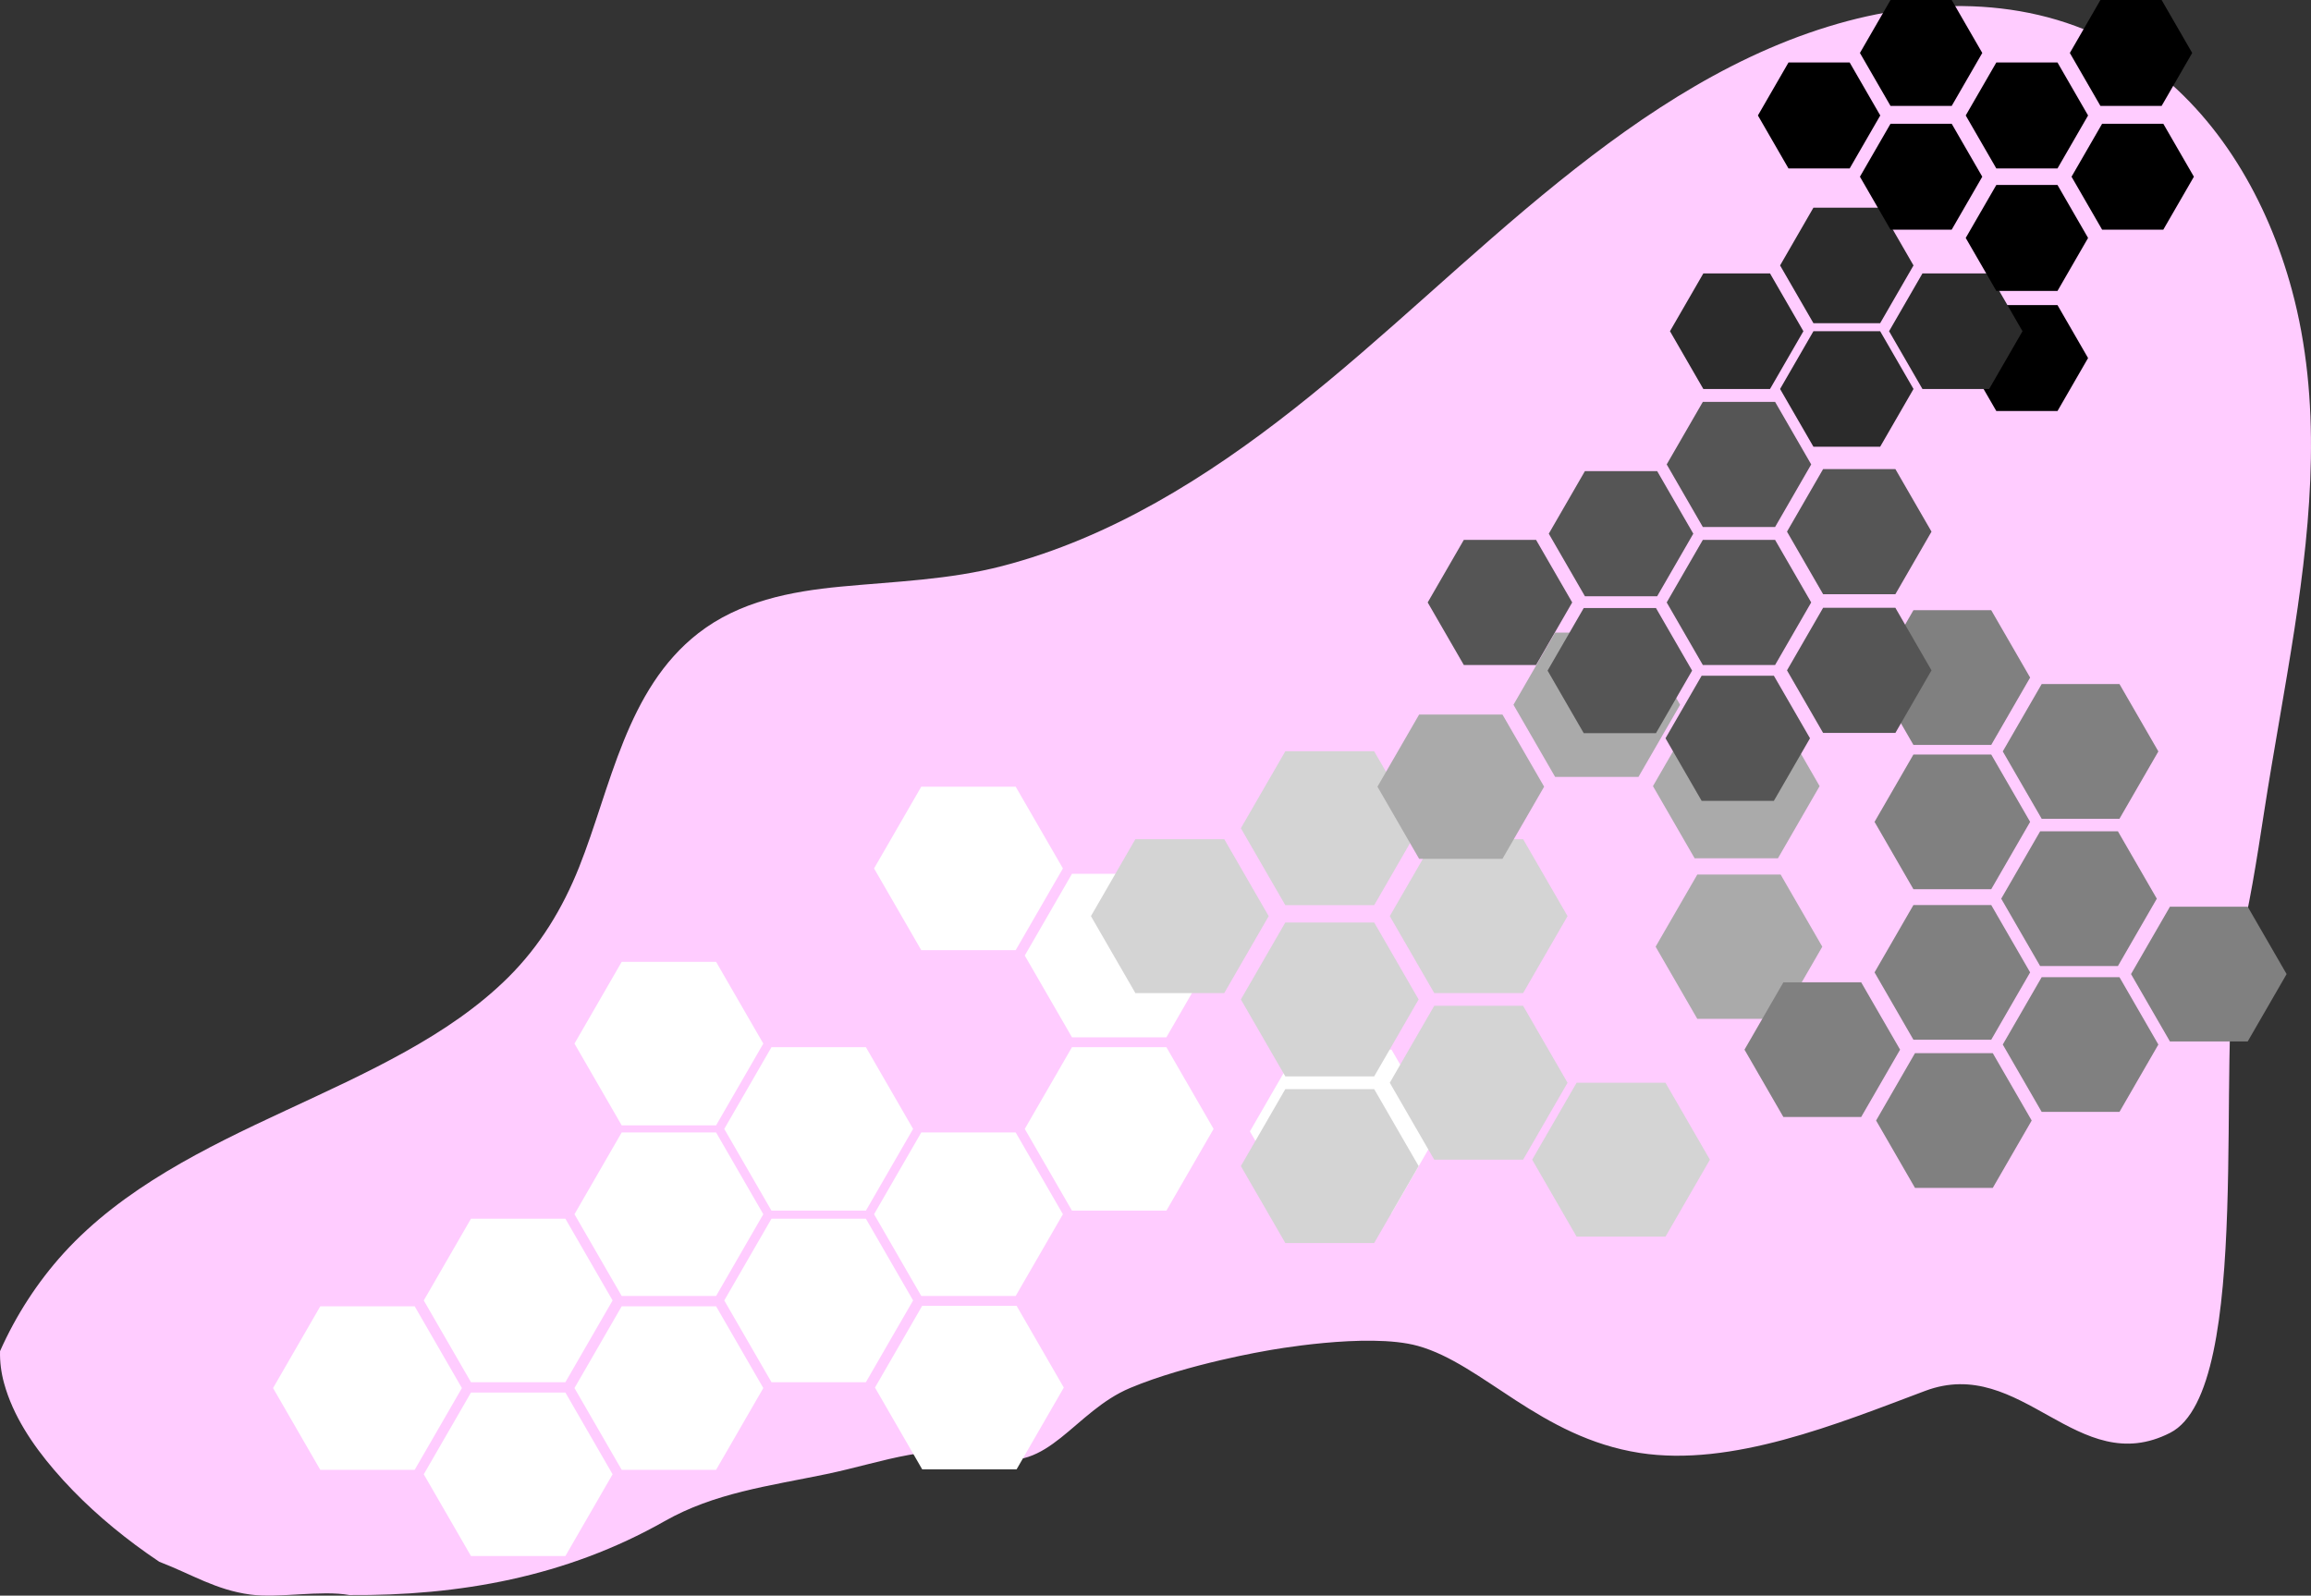 <?xml version="1.0" encoding="UTF-8"?>
<svg xmlns="http://www.w3.org/2000/svg" viewBox="0 0 1489.72 1028.86">
  <rect x="0" y="0" width="1489.72" height="1028.86" fill="#333333" stroke="none"/>
  <defs>
    <style>
      .cls-1 {
        fill: #555;
      }

      .cls-2 {
        fill: #fff;
      }

      .cls-3 {
        fill: #fcf;
      }

      .cls-4 {
        fill: gray;
      }

      .cls-5 {
        fill: #d4d4d4;
      }

      .cls-6 {
        fill: #2b2b2b;
      }

      .cls-7 {
        fill: #aaa;
      }
    </style>
  </defs>
  <g id="Layer_2" data-name="Layer 2">
    <path class="cls-3" d="m1477.38,186.87c-15.46-57.05-46.57-111.93-95.56-146.91-55.46-39.6-126.12-43.55-190.54-26.47-69.92,18.54-130.82,58.93-186.42,103.69-58.5,47.1-111.88,100.13-170.91,146.6-55.88,43.99-118.14,83.05-187.76,101.17-34.26,8.92-69.01,9.97-104.06,13.29-32.58,3.09-65.62,9.53-91.97,30.04-46.6,36.28-56.3,99.29-76.87,150.89-10.6,26.58-25.22,50.7-45.64,70.99-19.43,19.31-42.39,34.6-66.28,47.91-50.21,27.98-104.72,47.67-154.01,77.35-24.24,14.59-47.33,31.71-66.36,52.68-16.97,18.72-30.75,40.12-40.98,63.11-.17,6.85.71,13.83,2.63,20.79,5.73,20.8,18.3,39.49,32.22,55.77,15.44,18.07,33.33,34.19,52.41,48.39,5.03,3.74,10.16,7.36,15.39,10.86,21.24,8.16,36.36,18.16,58.74,21.15,18.56,2.48,45.37-3.01,63.83.32,70.45.54,139.67-11.61,203.12-47.62,32.21-18.28,67.03-22.63,104.35-30.38,37.42-7.78,69.32-21.53,105.38-10.95,37.53,11.01,54.21-29.33,90.33-44.54,36.91-15.54,88.58-24.16,88.58-24.16,0,0,64.5-12.03,97-3,41.95,11.66,78.73,59,143,69,59.29,9.23,127.35-18.71,184-40,62.29-23.4,98.19,57.63,158,27,54.54-27.93,28.87-251.8,43.33-308.45,7.72-30.22,12.41-61.1,17.17-91.88,6.09-39.42,13.53-78.62,19.58-118.05,11.09-72.21,17.64-147.19-1.71-218.62Z"/>
  </g>
  <g id="Layer_1" data-name="Layer 1">
    <polygon points="1326.31 196.73 1286.87 196.73 1267.15 230.88 1286.87 265.03 1326.31 265.03 1346.02 230.88 1326.31 196.73"/>
    <g>
      <polygon class="cls-2" points="558.17 675.21 497.31 675.21 466.88 727.92 497.31 780.63 558.17 780.63 588.6 727.92 558.17 675.21"/>
      <polygon class="cls-2" points="654.73 730.22 593.87 730.22 563.44 782.93 593.87 835.64 654.73 835.64 685.17 782.93 654.73 730.22"/>
      <polygon class="cls-2" points="461.61 620.2 400.75 620.2 370.32 672.91 400.75 725.62 461.61 725.62 492.04 672.91 461.61 620.2"/>
      <polygon class="cls-2" points="654.73 507.25 593.87 507.25 563.44 559.96 593.87 612.67 654.73 612.67 685.17 559.96 654.73 507.25"/>
      <polygon class="cls-2" points="751.88 563.43 691.02 563.43 660.59 616.14 691.02 668.85 751.88 668.85 782.31 616.14 751.88 563.43"/>
      <polygon class="cls-2" points="751.88 675.21 691.02 675.21 660.59 727.92 691.02 780.63 751.88 780.63 782.31 727.92 751.88 675.21"/>
      <polygon class="cls-2" points="461.61 842.31 400.75 842.31 370.32 895.02 400.75 947.73 461.61 947.73 492.04 895.02 461.61 842.31"/>
      <polygon class="cls-2" points="558.17 785.82 497.31 785.82 466.88 838.53 497.31 891.24 558.17 891.24 588.6 838.53 558.17 785.82"/>
      <polygon class="cls-2" points="655.32 842 594.46 842 564.03 894.71 594.46 947.42 655.32 947.42 685.75 894.71 655.32 842"/>
      <polygon class="cls-2" points="461.61 730.22 400.75 730.22 370.32 782.93 400.75 835.64 461.61 835.64 492.04 782.93 461.61 730.22"/>
      <polygon class="cls-2" points="364.46 785.82 303.6 785.82 273.17 838.53 303.6 891.24 364.46 891.24 394.89 838.53 364.46 785.82"/>
      <polygon class="cls-2" points="364.46 897.91 303.6 897.91 273.17 950.62 303.6 1003.33 364.46 1003.33 394.89 950.62 364.46 897.91"/>
      <polygon class="cls-2" points="267.32 842.31 206.45 842.31 176.02 895.02 206.45 947.73 267.32 947.73 297.75 895.02 267.32 842.31"/>
    </g>
    <polygon class="cls-2" points="836.15 676.82 805.72 729.53 836.15 782.24 897.02 782.24 927.45 729.53 897.02 676.82 836.15 676.82"/>
    <polygon class="cls-5" points="1016.31 698.16 987.67 747.77 1016.31 797.39 1073.61 797.39 1102.25 747.77 1073.61 698.16 1016.31 698.16"/>
    <polygon class="cls-5" points="924.54 648.54 895.89 698.16 924.54 747.77 981.83 747.77 1010.48 698.16 981.83 648.54 924.54 648.54"/>
    <polygon class="cls-5" points="924.54 541.1 895.89 590.72 924.54 640.33 981.83 640.33 1010.48 590.72 981.83 541.1 924.54 541.1"/>
    <polygon class="cls-5" points="828.54 702.26 799.89 751.88 828.54 801.49 885.83 801.49 914.48 751.88 885.83 702.26 828.54 702.26"/>
    <polygon class="cls-5" points="828.54 594.82 799.89 644.44 828.54 694.05 885.83 694.05 914.48 644.44 885.83 594.82 828.54 594.82"/>
    <polygon class="cls-5" points="828.54 484.43 799.89 534.04 828.54 583.66 885.83 583.66 914.48 534.04 885.83 484.43 828.54 484.43"/>
    <polygon class="cls-5" points="731.89 541.1 703.24 590.72 731.89 640.33 789.18 640.33 817.83 590.72 789.18 541.1 731.89 541.1"/>
    <polygon class="cls-7" points="1092.39 460.37 1065.53 506.89 1092.39 553.41 1146.11 553.41 1172.97 506.89 1146.11 460.37 1092.39 460.37"/>
    <polygon class="cls-7" points="1094.11 563.91 1067.25 610.43 1094.11 656.95 1147.83 656.95 1174.69 610.43 1147.83 563.91 1094.11 563.91"/>
    <polygon class="cls-7" points="1002.47 407.91 975.61 454.43 1002.47 500.95 1056.19 500.95 1083.05 454.43 1056.19 407.91 1002.47 407.91"/>
    <polygon class="cls-7" points="914.8 460.73 887.94 507.25 914.8 553.77 968.52 553.77 995.38 507.25 968.52 460.73 914.8 460.73"/>
    <polygon class="cls-4" points="1283.59 393.46 1233.44 393.46 1208.37 436.89 1233.44 480.32 1283.59 480.32 1308.67 436.89 1283.59 393.46"/>
    <polygon class="cls-4" points="1283.59 486.51 1233.44 486.51 1208.37 529.94 1233.44 573.37 1283.59 573.37 1308.67 529.94 1283.59 486.51"/>
    <polygon class="cls-4" points="1366.26 441.08 1316.11 441.08 1291.03 484.51 1316.11 527.94 1366.26 527.94 1391.33 484.51 1366.26 441.08"/>
    <polygon class="cls-4" points="1365.26 536.04 1315.11 536.04 1290.03 579.47 1315.11 622.9 1365.26 622.9 1390.33 579.47 1365.26 536.04"/>
    <polygon class="cls-4" points="1366.26 630.09 1316.11 630.09 1291.03 673.52 1316.11 716.95 1366.26 716.95 1391.33 673.52 1366.26 630.09"/>
    <polygon class="cls-4" points="1283.59 583.56 1233.44 583.56 1208.37 626.99 1233.44 670.42 1283.59 670.42 1308.67 626.99 1283.59 583.56"/>
    <polygon class="cls-4" points="1199.76 633.39 1149.61 633.39 1124.54 676.82 1149.61 720.25 1199.76 720.25 1224.84 676.82 1199.76 633.39"/>
    <polygon class="cls-4" points="1284.59 679.08 1234.44 679.08 1209.37 722.51 1234.44 765.94 1284.59 765.94 1309.67 722.51 1284.59 679.08"/>
    <polygon class="cls-4" points="1448.92 584.66 1398.78 584.66 1373.7 628.09 1398.78 671.52 1448.92 671.52 1474 628.09 1448.92 584.66"/>
    <polygon class="cls-1" points="1144.26 339.8 1167.54 299.46 1144.26 259.13 1097.68 259.13 1074.39 299.46 1097.68 339.8 1144.26 339.8"/>
    <polygon class="cls-1" points="1068.25 384.45 1091.54 344.12 1068.25 303.78 1021.67 303.78 998.38 344.12 1021.67 384.45 1068.25 384.45"/>
    <polygon class="cls-1" points="1221.8 383.14 1245.09 342.8 1221.8 302.46 1175.22 302.46 1151.94 342.8 1175.22 383.14 1221.8 383.14"/>
    <polygon class="cls-1" points="1144.26 428.79 1167.54 388.45 1144.26 348.12 1097.68 348.12 1074.39 388.45 1097.68 428.79 1144.26 428.79"/>
    <polygon class="cls-1" points="1143.48 516.38 1166.77 476.04 1143.48 435.71 1096.91 435.71 1073.62 476.04 1096.91 516.38 1143.48 516.38"/>
    <polygon class="cls-1" points="1221.8 472.59 1245.09 432.25 1221.8 391.91 1175.22 391.91 1151.94 432.25 1175.22 472.59 1221.8 472.59"/>
    <polygon class="cls-1" points="1067.48 472.74 1090.77 432.41 1067.48 392.07 1020.9 392.07 997.61 432.41 1020.9 472.74 1067.48 472.74"/>
    <polygon class="cls-1" points="990.19 428.79 1013.48 388.45 990.19 348.12 943.61 348.12 920.32 388.45 943.61 428.79 990.19 428.79"/>
    <polygon class="cls-6" points="1162.51 213.57 1141 176.32 1098 176.32 1076.5 213.57 1098 250.81 1141 250.81 1162.51 213.57"/>
    <polygon class="cls-6" points="1233.49 171.15 1211.99 133.9 1168.98 133.9 1147.48 171.15 1168.98 208.39 1211.99 208.39 1233.49 171.15"/>
    <polygon class="cls-6" points="1303.75 213.57 1282.25 176.32 1239.24 176.32 1217.74 213.57 1239.24 250.81 1282.25 250.81 1303.75 213.57"/>
    <polygon class="cls-6" points="1233.49 250.81 1211.99 213.57 1168.98 213.57 1147.48 250.81 1168.98 288.06 1211.99 288.06 1233.49 250.81"/>
    <polygon points="1258.1 68.3 1277.82 34.15 1258.1 0 1218.67 0 1198.95 34.15 1218.67 68.3 1258.1 68.3"/>
    <polygon points="1192.34 108.61 1212.06 74.45 1192.34 40.3 1152.9 40.3 1133.19 74.45 1152.9 108.61 1192.34 108.61"/>
    <polygon points="1258.1 79.79 1218.67 79.79 1198.95 113.94 1218.67 148.09 1258.1 148.09 1277.82 113.94 1258.1 79.79"/>
    <polygon points="1326.31 40.3 1286.87 40.3 1267.15 74.45 1286.87 108.61 1326.31 108.61 1346.02 74.45 1326.31 40.3"/>
    <polygon points="1326.31 119.27 1286.87 119.27 1267.15 153.42 1286.87 187.57 1326.31 187.57 1346.02 153.42 1326.31 119.27"/>
    <polygon points="1394.51 79.79 1355.07 79.79 1335.36 113.94 1355.07 148.09 1394.51 148.09 1414.23 113.94 1394.51 79.79"/>
    <polygon points="1393.42 0 1353.98 0 1334.27 34.15 1353.98 68.3 1393.42 68.3 1413.14 34.15 1393.42 0"/>
  </g>
</svg>